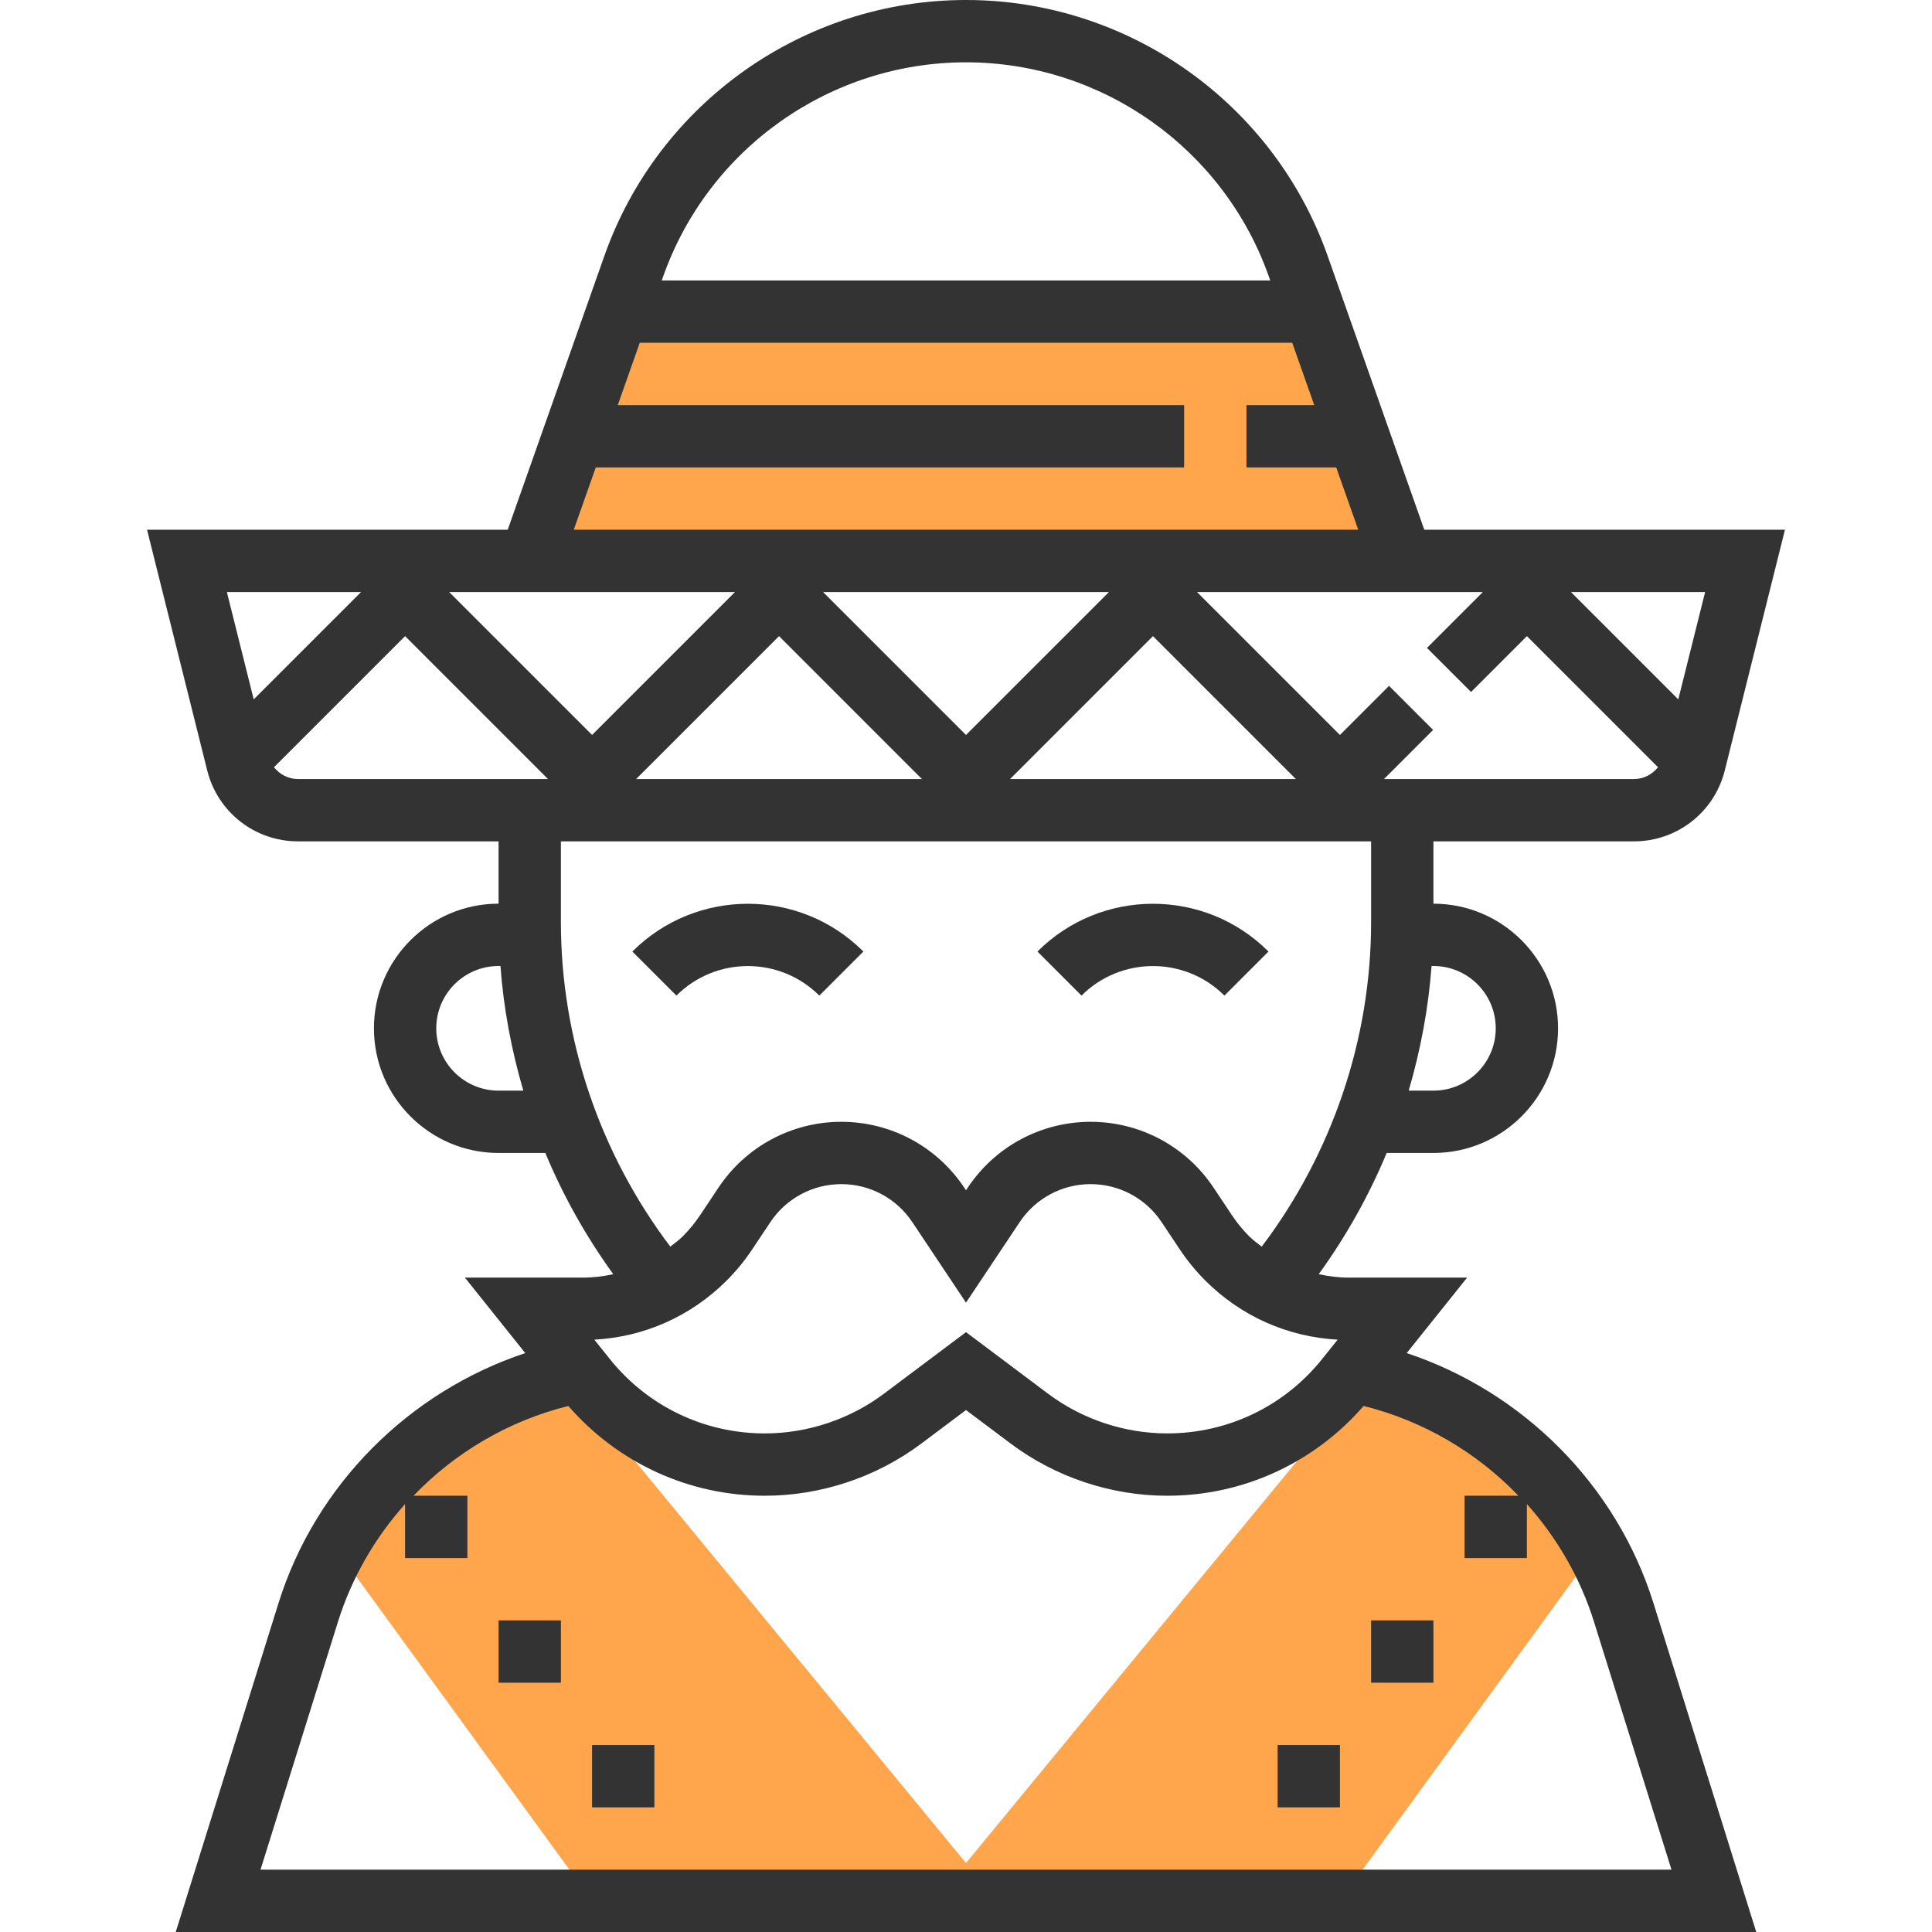 <?xml version="1.0" encoding="iso-8859-1"?>
<!-- Generator: Adobe Illustrator 19.0.0, SVG Export Plug-In . SVG Version: 6.00 Build 0)  -->
<svg version="1.1" id="Capa_1" xmlns="http://www.w3.org/2000/svg" xmlns:xlink="http://www.w3.org/1999/xlink" x="0px" y="0px"
	 viewBox="0 0 496 496" style="enable-background:new 0 0 496 496;" xml:space="preserve">
<g>
	<polygon style="fill:#FFA64D;" points="336,80 160,80 136,144 360,144 	"/>
	<path style="fill:#FFA64D;" d="M86.232,397.76c0.608,0.752,1.152,1.48,1.768,2.24l64,88h96h8L144.832,353.008
		C119.648,358.976,98.464,375.312,86.232,397.76z"/>
	<path style="fill:#FFA64D;" d="M409.768,397.76c-0.608,0.752-1.152,1.48-1.768,2.24l-64,88h-96h-8l111.168-134.992
		C376.352,358.976,397.536,375.312,409.768,397.76z"/>
</g>
<g>
	<path style="fill:#333333;" d="M314.344,255.6l11.312-11.312c-16.352-16.352-42.96-16.352-59.312,0l11.312,11.312
		C287.776,245.488,304.224,245.488,314.344,255.6z"/>
	<path style="fill:#333333;" d="M210.344,255.6l11.312-11.312c-16.352-16.352-42.96-16.352-59.312,0l11.312,11.312
		C183.776,245.488,200.224,245.488,210.344,255.6z"/>
	<path style="fill:#333333;" d="M361.144,347.376L376.648,328h-30.384c-2.632,0-5.2-0.336-7.712-0.88
		c7.024-9.696,12.872-20.136,17.448-31.12h12c17.648,0,32-14.352,32-32s-14.352-32-32-32v-16h51.504
		c11.032,0,20.608-7.48,23.288-18.176L458.248,136h-92.592L340.84,65.688C326.976,26.4,289.664,0,248,0s-78.976,26.4-92.84,65.688
		L130.344,136H37.752l15.456,61.824C55.88,208.52,65.456,216,76.496,216H128v16c-17.648,0-32,14.352-32,32s14.352,32,32,32h12
		c4.576,10.984,10.424,21.424,17.448,31.12c-2.512,0.544-5.08,0.88-7.712,0.88h-30.384l15.496,19.376
		c-29.8,9.904-53.848,33.784-63.36,64.232L45.12,496h405.76l-26.376-84.392C414.992,381.16,390.944,357.28,361.144,347.376z
		 M384,264c0,8.824-7.176,16-16,16h-6.352c3.056-10.416,5.072-21.128,5.872-32H368C376.824,248,384,255.176,384,264z M200,163.312
		L236.688,200h-73.376L200,163.312z M152,188.688L115.312,152h73.376L152,188.688z M211.312,152h73.376L248,188.688L211.312,152z
		 M296,163.312L332.688,200h-73.376L296,163.312z M419.504,200h-64.192l12.608-12.608l-11.312-11.312L344,188.688L307.312,152
		h73.376l-14.344,14.344l11.312,11.312L392,163.312l33.664,33.664C424.184,198.808,421.984,200,419.504,200z M430.864,179.552
		L403.312,152h34.44L430.864,179.552z M248,16c34.896,0,66.144,22.112,77.76,55.016L326.104,72H169.896l0.344-0.984
		C181.856,38.112,213.104,16,248,16z M152.952,120H304v-16H158.6l5.648-16h167.504l5.648,16H320v16h23.048l5.648,16H147.304
		L152.952,120z M92.688,152l-27.552,27.552L58.248,152H92.688z M70.336,196.976L104,163.312L140.688,200H76.496
		C74.016,200,71.816,198.808,70.336,196.976z M128,280c-8.824,0-16-7.176-16-16s7.176-16,16-16h0.48
		c0.8,10.872,2.824,21.584,5.872,32H128z M144,236.776V216h208v20.776c0,30-10.008,59.384-28.08,83.272
		c-1.072-0.856-2.192-1.632-3.176-2.616c-1.68-1.68-3.2-3.528-4.504-5.504l-4.704-7.056C304.488,294.312,292.704,288,280,288
		s-24.488,6.312-31.528,16.872L248,305.576l-0.472-0.704C240.488,294.312,228.704,288,216,288c-12.704,0-24.488,6.312-31.528,16.872
		l-4.704,7.056c-1.304,1.968-2.824,3.816-4.504,5.496c-0.984,0.984-2.104,1.76-3.176,2.616C154.008,296.152,144,266.768,144,236.776
		z M186.568,328.744c2.432-2.432,4.624-5.104,6.504-7.936l4.704-7.056C201.848,307.648,208.664,304,216,304
		s14.152,3.648,18.216,9.752L248,334.424l13.784-20.672C265.848,307.648,272.664,304,280,304s14.152,3.648,18.216,9.752l4.696,7.048
		c1.888,2.84,4.08,5.512,6.512,7.944c9.168,9.168,21.144,14.496,33.992,15.184l-3.96,4.944c-9.72,12.152-24.232,19.128-39.8,19.128
		c-10.96,0-21.824-3.624-30.584-10.192L248,342l-21.072,15.808c-8.76,6.568-19.624,10.192-30.584,10.192
		c-15.568,0-30.08-6.976-39.808-19.128l-3.96-4.944C165.424,343.24,177.408,337.904,186.568,328.744z M66.88,480l19.88-63.624
		c3.544-11.352,9.52-21.6,17.232-30.24V400h16v-16H106.16c10.728-11.16,24.456-19.24,39.744-23.048
		C158.648,375.584,176.832,384,196.344,384c14.4,0,28.664-4.76,40.184-13.392L248,362l11.472,8.608
		C270.992,379.24,285.256,384,299.656,384c19.512,0,37.696-8.416,50.424-23.048c15.288,3.808,29.016,11.888,39.744,23.048H376v16h16
		v-13.856c7.712,8.632,13.688,18.888,17.232,30.24L429.12,480H66.88z"/>
	<rect x="352" y="416" style="fill:#333333;" width="16" height="16"/>
	<rect x="328" y="448" style="fill:#333333;" width="16" height="16"/>
	<rect x="128" y="416" style="fill:#333333;" width="16" height="16"/>
	<rect x="152" y="448" style="fill:#333333;" width="16" height="16"/>
</g>
<g>
</g>
<g>
</g>
<g>
</g>
<g>
</g>
<g>
</g>
<g>
</g>
<g>
</g>
<g>
</g>
<g>
</g>
<g>
</g>
<g>
</g>
<g>
</g>
<g>
</g>
<g>
</g>
<g>
</g>
</svg>
